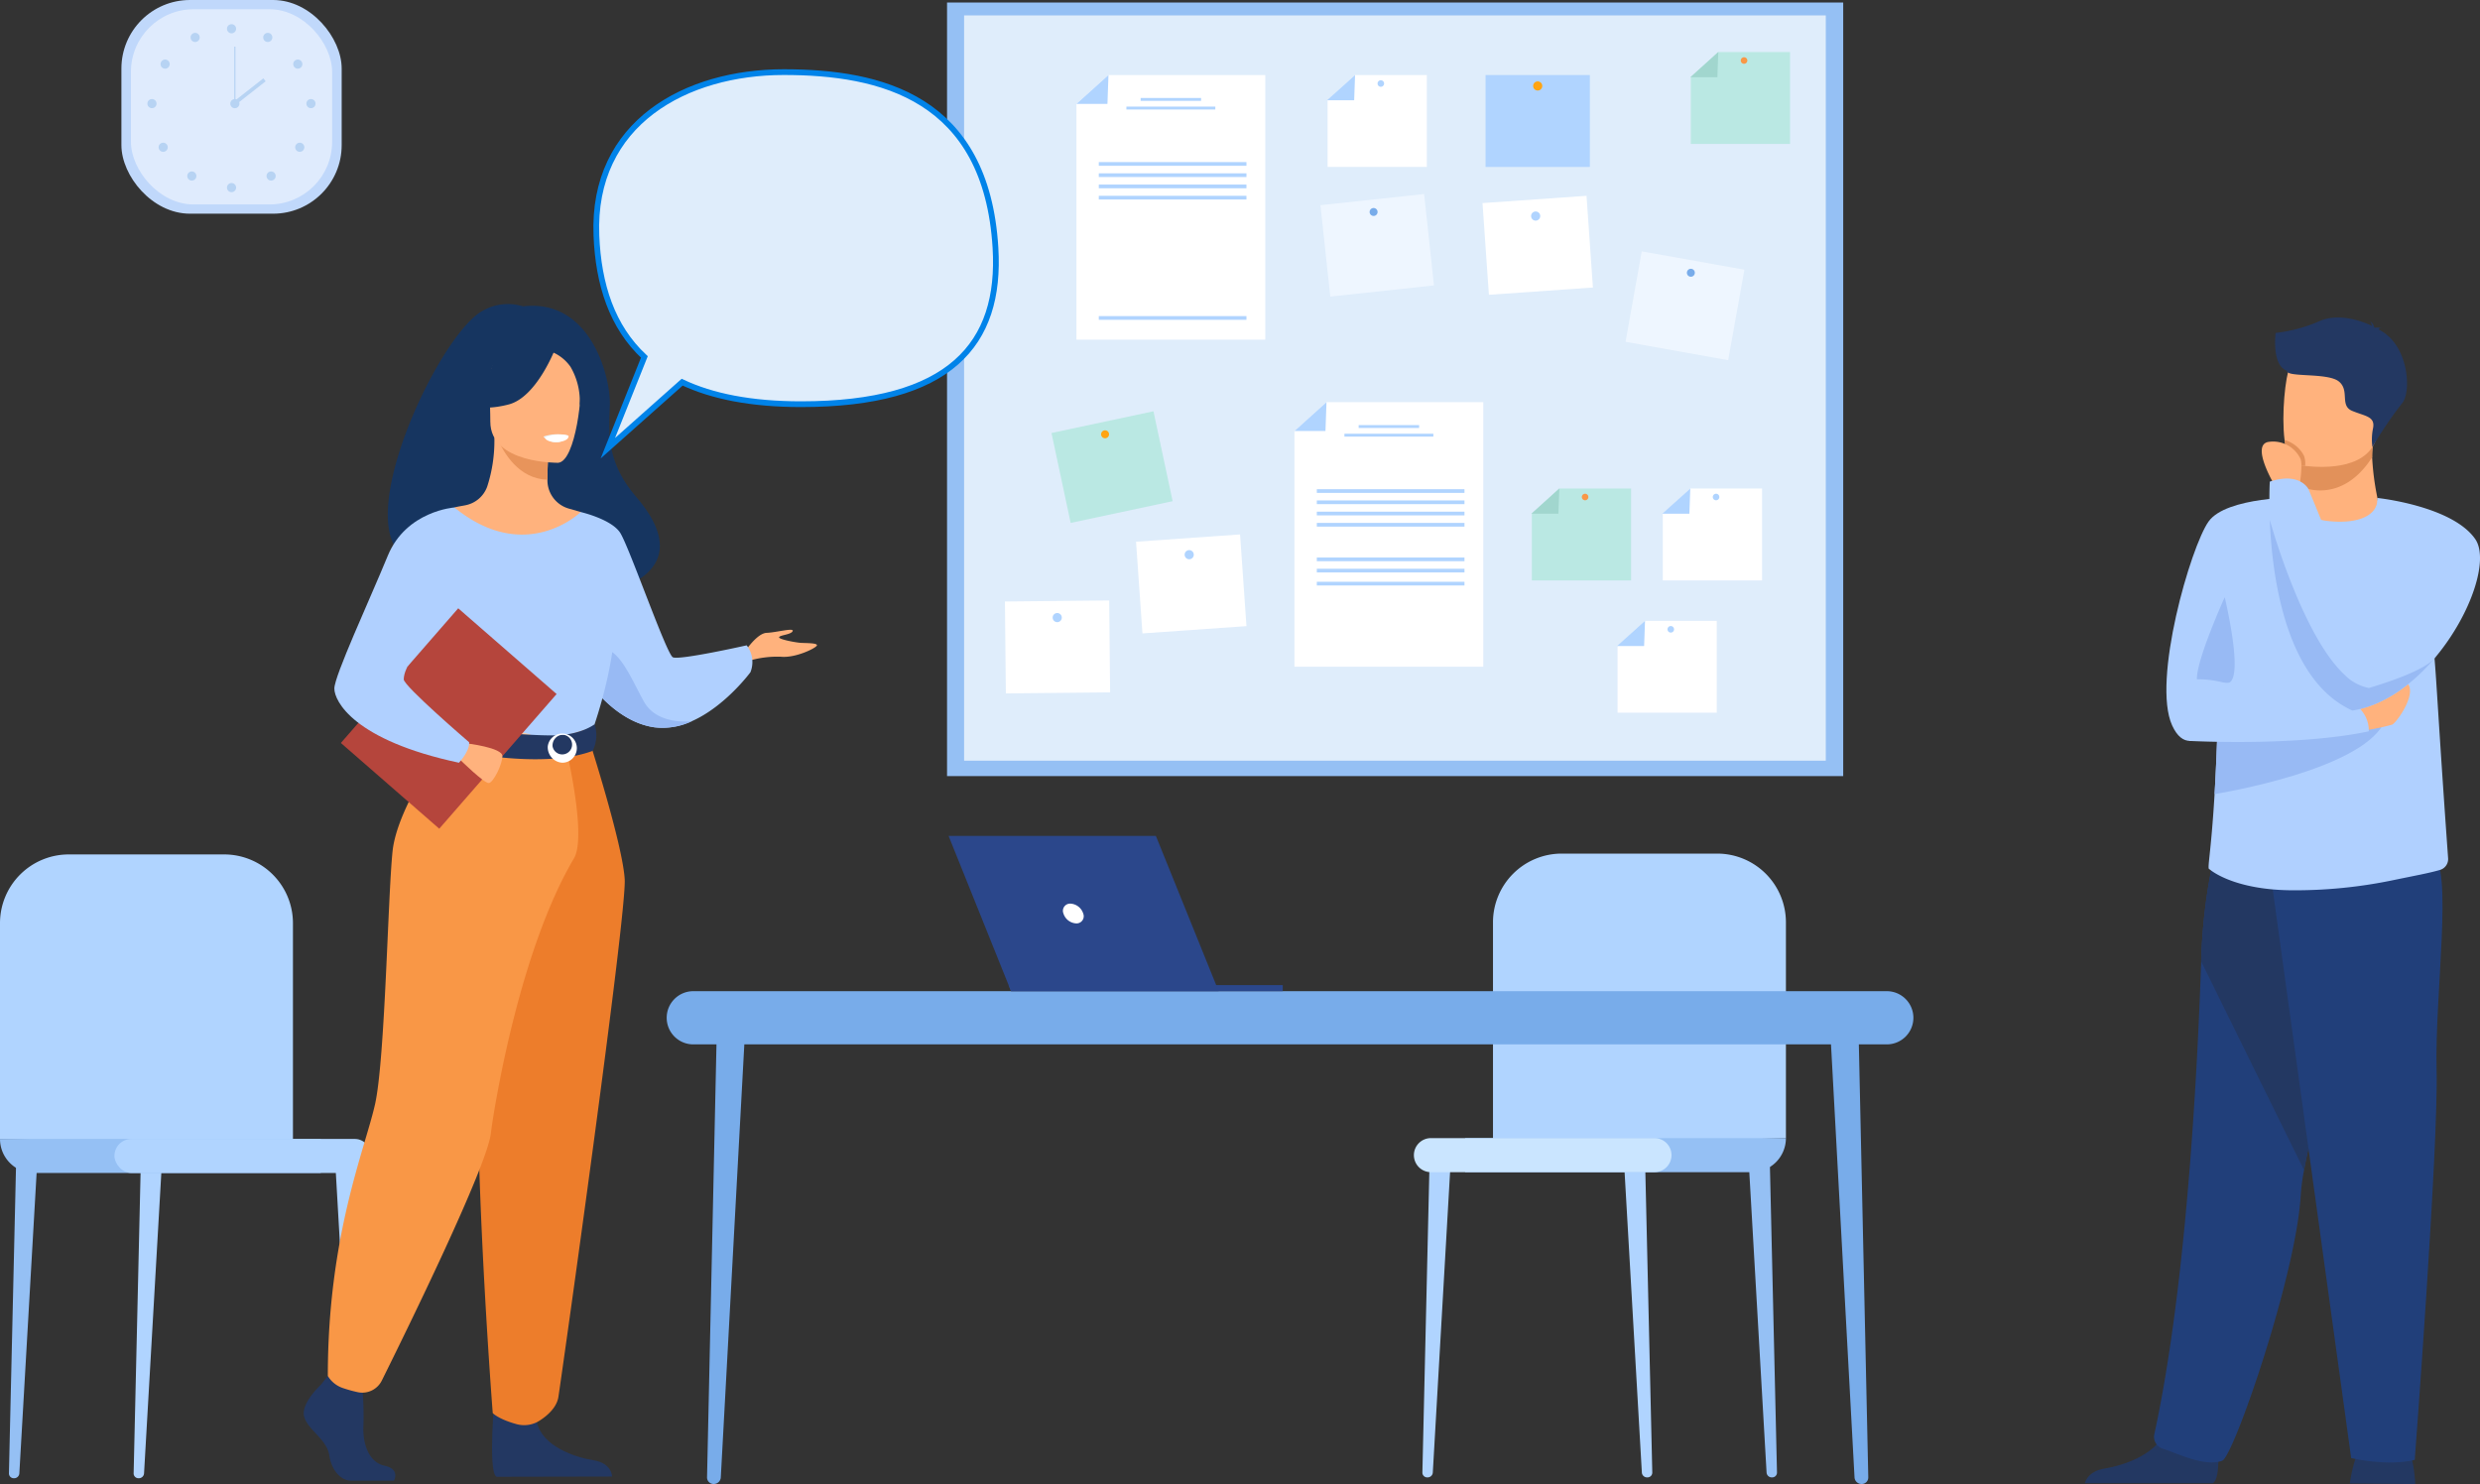 <svg xmlns="http://www.w3.org/2000/svg" width="431.491" height="258.218" viewBox="0 0 431.491 258.218">
  <rect x="0" y="0" width="431.491" height="258.218" fill="#333333" stroke="none"/>
  <g id="Group_36679" data-name="Group 36679" transform="translate(-658.084 -6531.403)">
    <g id="Group_8103" data-name="Group 8103" transform="translate(-660 6367)">
      <g id="Group_7432" data-name="Group 7432" transform="translate(1564.086 312.923)">
        <g id="Group_7429" data-name="Group 7429" transform="translate(36.489 52.464)">
          <path id="Path_7663" data-name="Path 7663" d="M1833.559,1519.269h.079a.834.834,0,0,0,.834-.853l-1.264-54.784-3.724-.435,3.175,55.223A.9.9,0,0,0,1833.559,1519.269Z" transform="translate(-1829.485 -1463.198)" fill="#b0d4ff"/>
        </g>
        <g id="Group_7430" data-name="Group 7430" transform="translate(58.186 52.464)">
          <path id="Path_7664" data-name="Path 7664" d="M1927.979,1519.269h.079a.834.834,0,0,0,.833-.853l-1.264-54.784-3.723-.435,3.175,55.223A.9.9,0,0,0,1927.979,1519.269Z" transform="translate(-1923.904 -1463.198)" fill="#95c0f4"/>
        </g>
        <g id="Group_7431" data-name="Group 7431" transform="translate(1.476 52.464)">
          <path id="Path_7665" data-name="Path 7665" d="M1678.031,1519.269h-.079a.834.834,0,0,1-.833-.853l1.264-54.784,3.723-.435-3.175,55.223A.9.9,0,0,1,1678.031,1519.269Z" transform="translate(-1677.118 -1463.198)" fill="#b0d4ff"/>
        </g>
        <path id="Path_7666" data-name="Path 7666" d="M1781.539,1284.389v-37.541a11.96,11.96,0,0,0-11.96-11.96h-27.047a11.96,11.96,0,0,0-11.96,11.96v38.975Z" transform="translate(-1716.812 -1234.888)" fill="#b0d4ff"/>
        <path id="Rectangle_3160" data-name="Rectangle 3160" d="M5.927,0H55.814a0,0,0,0,1,0,0V5.927a0,0,0,0,1,0,0H0a0,0,0,0,1,0,0v0A5.927,5.927,0,0,1,5.927,0Z" transform="translate(64.728 55.428) rotate(180)" fill="#95c0f4"/>
        <path id="Rectangle_3161" data-name="Rectangle 3161" d="M2.963,0H41.856A2.963,2.963,0,0,1,44.82,2.963v0a2.963,2.963,0,0,1-2.963,2.963H2.963A2.963,2.963,0,0,1,0,2.963v0A2.963,2.963,0,0,1,2.963,0Z" transform="translate(44.82 55.428) rotate(180)" fill="#cae5ff"/>
      </g>
      <g id="Group_7453" data-name="Group 7453" transform="translate(1482.859 164.84)">
        <rect id="Rectangle_3162" data-name="Rectangle 3162" width="155.922" height="134.598" fill="#95c0f4"/>
        <g id="Group_7452" data-name="Group 7452" transform="translate(2.968 2.242)">
          <rect id="Rectangle_3163" data-name="Rectangle 3163" width="149.922" height="129.672" fill="#dfedfb"/>
          <g id="Group_7433" data-name="Group 7433" transform="translate(19.547 10.375)">
            <path id="Path_7667" data-name="Path 7667" d="M1530.726,691.422h-32.852V650.4l5.571-5.022h27.281Z" transform="translate(-1497.874 -645.377)" fill="#fff"/>
            <path id="Path_7668" data-name="Path 7668" d="M1497.874,650.4h5.392l.179-5.022Z" transform="translate(-1497.874 -645.377)" fill="#b0d4ff"/>
            <rect id="Rectangle_3164" data-name="Rectangle 3164" width="10.519" height="0.501" transform="translate(11.167 3.993)" fill="#b0d4ff"/>
            <rect id="Rectangle_3165" data-name="Rectangle 3165" width="15.471" height="0.501" transform="translate(8.69 5.496)" fill="#b0d4ff"/>
            <rect id="Rectangle_3166" data-name="Rectangle 3166" width="25.689" height="0.644" transform="translate(3.889 15.147)" fill="#b0d4ff"/>
            <rect id="Rectangle_3167" data-name="Rectangle 3167" width="25.689" height="0.644" transform="translate(3.889 17.103)" fill="#b0d4ff"/>
            <rect id="Rectangle_3168" data-name="Rectangle 3168" width="25.689" height="0.644" transform="translate(3.889 19.059)" fill="#b0d4ff"/>
            <rect id="Rectangle_3169" data-name="Rectangle 3169" width="25.689" height="0.644" transform="translate(3.889 21.014)" fill="#b0d4ff"/>
            <rect id="Rectangle_3170" data-name="Rectangle 3170" width="25.689" height="0.644" transform="translate(3.889 41.945)" fill="#b0d4ff"/>
          </g>
          <g id="Group_7434" data-name="Group 7434" transform="translate(57.481 67.29)">
            <path id="Path_7669" data-name="Path 7669" d="M1695.8,939.1h-32.852V898.078l5.571-5.022H1695.8Z" transform="translate(-1662.951 -893.056)" fill="#fff"/>
            <path id="Path_7670" data-name="Path 7670" d="M1662.951,898.078h5.392l.179-5.022Z" transform="translate(-1662.951 -893.056)" fill="#b0d4ff"/>
            <rect id="Rectangle_3171" data-name="Rectangle 3171" width="10.519" height="0.501" transform="translate(11.167 3.993)" fill="#b0d4ff"/>
            <rect id="Rectangle_3172" data-name="Rectangle 3172" width="15.471" height="0.501" transform="translate(8.69 5.496)" fill="#b0d4ff"/>
            <rect id="Rectangle_3173" data-name="Rectangle 3173" width="25.689" height="0.644" transform="translate(3.889 15.147)" fill="#b0d4ff"/>
            <rect id="Rectangle_3174" data-name="Rectangle 3174" width="25.689" height="0.644" transform="translate(3.889 17.103)" fill="#b0d4ff"/>
            <rect id="Rectangle_3175" data-name="Rectangle 3175" width="25.689" height="0.644" transform="translate(3.889 19.059)" fill="#b0d4ff"/>
            <rect id="Rectangle_3176" data-name="Rectangle 3176" width="25.689" height="0.644" transform="translate(3.889 21.015)" fill="#b0d4ff"/>
            <rect id="Rectangle_3177" data-name="Rectangle 3177" width="25.689" height="0.644" transform="translate(3.889 27.033)" fill="#b0d4ff"/>
            <rect id="Rectangle_3178" data-name="Rectangle 3178" width="25.689" height="0.644" transform="translate(3.889 28.988)" fill="#b0d4ff"/>
            <rect id="Rectangle_3179" data-name="Rectangle 3179" width="25.689" height="0.644" transform="translate(3.889 31.257)" fill="#b0d4ff"/>
          </g>
          <g id="Group_7435" data-name="Group 7435" transform="translate(90.731 10.375)">
            <rect id="Rectangle_3180" data-name="Rectangle 3180" width="18.141" height="15.993" fill="#b0d4ff"/>
            <path id="Path_7671" data-name="Path 7671" d="M1843.663,651a.794.794,0,1,1,.794.794A.794.794,0,0,1,1843.663,651Z" transform="translate(-1835.387 -649.097)" fill="#ffa412"/>
          </g>
          <g id="Group_7436" data-name="Group 7436" transform="translate(90.196 31.393)">
            <rect id="Rectangle_3181" data-name="Rectangle 3181" width="18.141" height="15.993" transform="translate(0 1.263) rotate(-3.993)" fill="#fff"/>
            <path id="Path_7672" data-name="Path 7672" d="M1842.119,749.555a.794.794,0,1,1,.848.737A.794.794,0,0,1,1842.119,749.555Z" transform="translate(-1833.662 -745.979)" fill="#b0d4ff"/>
          </g>
          <g id="Group_7437" data-name="Group 7437" transform="translate(29.915 90.312)">
            <rect id="Rectangle_3182" data-name="Rectangle 3182" width="18.141" height="15.993" transform="translate(0 1.263) rotate(-3.993)" fill="#fff"/>
            <path id="Path_7673" data-name="Path 7673" d="M1579.79,1005.955a.794.794,0,1,1,.848.737A.794.794,0,0,1,1579.79,1005.955Z" transform="translate(-1571.332 -1002.38)" fill="#b0d4ff"/>
          </g>
          <g id="Group_7438" data-name="Group 7438" transform="translate(7.103 101.79)">
            <rect id="Rectangle_3183" data-name="Rectangle 3183" width="18.141" height="15.993" transform="matrix(1, -0.01, 0.01, 1, 0, 0.186)" fill="#fff"/>
            <path id="Path_7674" data-name="Path 7674" d="M1479.862,1053.542a.794.794,0,1,1,.8.786A.794.794,0,0,1,1479.862,1053.542Z" transform="translate(-1471.556 -1050.546)" fill="#b0d4ff"/>
          </g>
          <g id="Group_7439" data-name="Group 7439" transform="translate(115.086 41.053)">
            <rect id="Rectangle_3184" data-name="Rectangle 3184" width="18.141" height="15.993" transform="translate(2.814 0) rotate(10.133)" fill="#eef6ff"/>
            <path id="Path_7675" data-name="Path 7675" d="M1960.081,792.669a.691.691,0,1,1,.558.8A.69.69,0,0,1,1960.081,792.669Z" transform="translate(-1949.399 -789.062)" fill="#78acea"/>
          </g>
          <g id="Group_7440" data-name="Group 7440" transform="translate(61.997 31.075)">
            <rect id="Rectangle_3185" data-name="Rectangle 3185" width="18.141" height="15.993" transform="translate(0 1.952) rotate(-6.177)" fill="#eef6ff"/>
            <path id="Path_7676" data-name="Path 7676" d="M1719.859,746.842a.691.691,0,1,1,.761.612A.691.691,0,0,1,1719.859,746.842Z" transform="translate(-1711.295 -743.638)" fill="#78acea"/>
          </g>
          <g id="Group_7441" data-name="Group 7441" transform="translate(15.204 68.88)">
            <rect id="Rectangle_3186" data-name="Rectangle 3186" width="18.141" height="15.993" transform="translate(0 3.783) rotate(-12.037)" fill="#bae8e3"/>
            <path id="Path_7677" data-name="Path 7677" d="M1516.846,915.668a.691.691,0,1,1,.955-.2A.691.691,0,0,1,1516.846,915.668Z" transform="translate(-1507.9 -911.084)" fill="#ffa412"/>
          </g>
          <g id="Group_7443" data-name="Group 7443" transform="translate(63.15 10.375)">
            <g id="Group_7442" data-name="Group 7442">
              <path id="Path_7678" data-name="Path 7678" d="M1705.289,661.37h-17.266v-11.6l4.78-4.392h12.486Z" transform="translate(-1687.931 -645.377)" fill="#fff"/>
              <path id="Path_7679" data-name="Path 7679" d="M1687.622,649.769h4.716l.156-4.392Z" transform="translate(-1687.622 -645.377)" fill="#b0d4ff"/>
            </g>
            <path id="Path_7680" data-name="Path 7680" d="M1725.867,649.913a.568.568,0,1,1,.568.568A.568.568,0,0,1,1725.867,649.913Z" transform="translate(-1717.078 -648.434)" fill="#b0d4ff"/>
          </g>
          <g id="Group_7445" data-name="Group 7445" transform="translate(113.598 105.338)">
            <g id="Group_7444" data-name="Group 7444">
              <path id="Path_7681" data-name="Path 7681" d="M1924.823,1074.624h-17.266v-11.6l4.78-4.392h12.486Z" transform="translate(-1907.465 -1058.631)" fill="#fff"/>
              <path id="Path_7682" data-name="Path 7682" d="M1907.156,1063.023h4.716l.156-4.392Z" transform="translate(-1907.156 -1058.631)" fill="#b0d4ff"/>
            </g>
            <path id="Path_7683" data-name="Path 7683" d="M1945.4,1063.167a.568.568,0,1,1,.568.568A.568.568,0,0,1,1945.4,1063.167Z" transform="translate(-1936.612 -1061.688)" fill="#b0d4ff"/>
          </g>
          <g id="Group_7447" data-name="Group 7447" transform="translate(121.474 82.316)">
            <g id="Group_7446" data-name="Group 7446">
              <path id="Path_7684" data-name="Path 7684" d="M1959.1,974.437h-17.266v-11.6l4.78-4.392H1959.1Z" transform="translate(-1941.74 -958.444)" fill="#fff"/>
              <path id="Path_7685" data-name="Path 7685" d="M1941.432,962.836h4.716l.156-4.392Z" transform="translate(-1941.432 -958.444)" fill="#b0d4ff"/>
            </g>
            <path id="Path_7686" data-name="Path 7686" d="M1979.677,962.981a.568.568,0,1,1,.567.568A.567.567,0,0,1,1979.677,962.981Z" transform="translate(-1970.888 -961.501)" fill="#b0d4ff"/>
          </g>
          <g id="Group_7449" data-name="Group 7449" transform="translate(98.689 82.316)">
            <g id="Group_7448" data-name="Group 7448">
              <path id="Path_7687" data-name="Path 7687" d="M1859.943,974.437h-17.266v-11.6l4.78-4.392h12.486Z" transform="translate(-1842.585 -958.444)" fill="#bae8e3"/>
              <path id="Path_7688" data-name="Path 7688" d="M1842.276,962.836h4.716l.156-4.392Z" transform="translate(-1842.276 -958.444)" fill="#a1d6ce"/>
            </g>
            <path id="Path_7689" data-name="Path 7689" d="M1880.522,962.981a.568.568,0,1,1,.567.568A.567.567,0,0,1,1880.522,962.981Z" transform="translate(-1871.733 -961.501)" fill="#f99746"/>
          </g>
          <g id="Group_7451" data-name="Group 7451" transform="translate(126.346 6.371)">
            <g id="Group_7450" data-name="Group 7450">
              <path id="Path_7690" data-name="Path 7690" d="M1980.3,643.948h-17.266v-11.6l4.78-4.392H1980.3Z" transform="translate(-1962.943 -627.955)" fill="#bae8e3"/>
              <path id="Path_7691" data-name="Path 7691" d="M1962.635,632.347h4.716l.156-4.392Z" transform="translate(-1962.635 -627.955)" fill="#a1d6ce"/>
            </g>
            <path id="Path_7692" data-name="Path 7692" d="M2000.88,632.491a.568.568,0,1,1,.568.568A.568.568,0,0,1,2000.88,632.491Z" transform="translate(-1992.091 -631.011)" fill="#f99746"/>
          </g>
        </g>
      </g>
      <g id="Group_7460" data-name="Group 7460" transform="translate(1339.207 164.403)">
        <rect id="Rectangle_3187" data-name="Rectangle 3187" width="38.325" height="37.181" rx="11.929" transform="translate(0 0)" fill="#c0d8fb"/>
        <rect id="Rectangle_3188" data-name="Rectangle 3188" width="35.004" height="33.96" rx="10.896" transform="translate(1.66 1.611)" fill="#dfebfd"/>
        <g id="Group_7456" data-name="Group 7456" transform="translate(4.525 4.21)">
          <g id="Group_7454" data-name="Group 7454" transform="translate(13.844)">
            <path id="Path_7693" data-name="Path 7693" d="M1220.243,433.616a.794.794,0,1,1,.794.794A.794.794,0,0,1,1220.243,433.616Z" transform="translate(-1220.243 -432.822)" fill="#b7d3f3"/>
            <path id="Path_7694" data-name="Path 7694" d="M1247.784,439.791a.794.794,0,1,1,.308,1.08A.794.794,0,0,1,1247.784,439.791Z" transform="translate(-1241.378 -437.875)" fill="#b7d3f3"/>
            <path id="Path_7695" data-name="Path 7695" d="M1270.784,459.709a.794.794,0,1,1-.237,1.1A.794.794,0,0,1,1270.784,459.709Z" transform="translate(-1258.89 -453.433)" fill="#b7d3f3"/>
            <path id="Path_7696" data-name="Path 7696" d="M1281.172,489.5a.794.794,0,1,1-.794.794A.794.794,0,0,1,1281.172,489.5Z" transform="translate(-1266.559 -476.477)" fill="#b7d3f3"/>
            <path id="Path_7697" data-name="Path 7697" d="M1273.25,522.8a.794.794,0,1,1-1.123,0A.793.793,0,0,1,1273.25,522.8Z" transform="translate(-1260.025 -501.948)" fill="#b7d3f3"/>
            <path id="Path_7698" data-name="Path 7698" d="M1251.556,544.556a.794.794,0,1,1-1.123,0A.794.794,0,0,1,1251.556,544.556Z" transform="translate(-1243.316 -518.701)" fill="#b7d3f3"/>
            <path id="Path_7699" data-name="Path 7699" d="M1220.243,553.886a.794.794,0,1,1,.794.794A.794.794,0,0,1,1220.243,553.886Z" transform="translate(-1220.243 -525.455)" fill="#b7d3f3"/>
          </g>
          <g id="Group_7455" data-name="Group 7455" transform="translate(0 1.508)">
            <path id="Path_7700" data-name="Path 7700" d="M1194.178,439.791a.794.794,0,1,0-.309,1.08A.794.794,0,0,0,1194.178,439.791Z" transform="translate(-1185.178 -439.382)" fill="#b7d3f3"/>
            <path id="Path_7701" data-name="Path 7701" d="M1171.179,459.709a.794.794,0,1,0,.237,1.1A.794.794,0,0,0,1171.179,459.709Z" transform="translate(-1167.667 -454.94)" fill="#b7d3f3"/>
            <path id="Path_7702" data-name="Path 7702" d="M1160.792,489.5a.794.794,0,1,0,.794.794A.794.794,0,0,0,1160.792,489.5Z" transform="translate(-1159.998 -477.985)" fill="#b7d3f3"/>
            <path id="Path_7703" data-name="Path 7703" d="M1168.714,522.8a.794.794,0,1,0,1.123,0A.794.794,0,0,0,1168.714,522.8Z" transform="translate(-1166.532 -503.456)" fill="#b7d3f3"/>
            <path id="Path_7704" data-name="Path 7704" d="M1190.408,544.556a.794.794,0,1,0,1.123,0A.793.793,0,0,0,1190.408,544.556Z" transform="translate(-1183.241 -520.208)" fill="#b7d3f3"/>
          </g>
        </g>
        <g id="Group_7459" data-name="Group 7459" transform="translate(18.948 8.111)">
          <path id="Path_7705" data-name="Path 7705" d="M1222.766,490.3a.794.794,0,1,1,.794.794A.794.794,0,0,1,1222.766,490.3Z" transform="translate(-1222.766 -480.378)" fill="#b7d3f3"/>
          <g id="Group_7457" data-name="Group 7457" transform="translate(0.685)">
            <rect id="Rectangle_3189" data-name="Rectangle 3189" width="0.217" height="9.918" fill="#b7d3f3"/>
          </g>
          <g id="Group_7458" data-name="Group 7458" transform="translate(0.493 5.52)">
            <rect id="Rectangle_3190" data-name="Rectangle 3190" width="6.684" height="0.65" transform="translate(0 4.128) rotate(-38.14)" fill="#b7d3f3"/>
          </g>
        </g>
      </g>
      <g id="Group_7465" data-name="Group 7465" transform="translate(1318.084 313.068)">
        <g id="Group_7464" data-name="Group 7464">
          <g id="Group_7461" data-name="Group 7461" transform="translate(23.251 52.465)">
            <path id="Path_7706" data-name="Path 7706" d="M937.246,1519.906h-.08a.834.834,0,0,1-.833-.853l1.264-54.784,3.723-.434-3.175,55.222A.9.9,0,0,1,937.246,1519.906Z" transform="translate(-936.333 -1463.835)" fill="#b0d4ff"/>
          </g>
          <g id="Group_7462" data-name="Group 7462" transform="translate(1.554 52.465)">
            <path id="Path_7707" data-name="Path 7707" d="M842.827,1519.906h-.08a.834.834,0,0,1-.833-.853l1.264-54.784,3.723-.434-3.175,55.222A.9.9,0,0,1,842.827,1519.906Z" transform="translate(-841.914 -1463.835)" fill="#95c0f4"/>
          </g>
          <g id="Group_7463" data-name="Group 7463" transform="translate(58.264 52.465)">
            <path id="Path_7708" data-name="Path 7708" d="M1092.774,1519.906h.079a.834.834,0,0,0,.833-.853l-1.264-54.784-3.723-.434,3.175,55.222A.9.9,0,0,0,1092.774,1519.906Z" transform="translate(-1088.7 -1463.835)" fill="#b0d4ff"/>
          </g>
          <path id="Path_7709" data-name="Path 7709" d="M835.152,1285.024v-37.541a11.961,11.961,0,0,1,11.961-11.961h27.047a11.961,11.961,0,0,1,11.961,11.961v38.975Z" transform="translate(-835.152 -1235.523)" fill="#b0d4ff"/>
          <path id="Rectangle_3191" data-name="Rectangle 3191" d="M0,0H55.814a0,0,0,0,1,0,0V5.927a0,0,0,0,1,0,0H5.927A5.927,5.927,0,0,1,0,0V0A0,0,0,0,1,0,0Z" transform="translate(0 49.501)" fill="#95c0f4"/>
          <rect id="Rectangle_3192" data-name="Rectangle 3192" width="44.82" height="5.927" rx="2.963" transform="translate(19.908 49.501)" fill="#b0d4ff"/>
        </g>
      </g>
      <g id="Group_7467" data-name="Group 7467" transform="translate(1370.93 217.313)">
        <path id="Path_7710" data-name="Path 7710" d="M1099.554,863.349c-.747-1.441,16.3-6.63,16.571,7.591,0,0,31.936-.785,16.687-18.585-5.279-6.162-4.736-11.258-4.578-16s-3.288-18.529-15.109-17.141a8.8,8.8,0,0,0-6.959.745C1097.381,824.516,1077.7,868.594,1099.554,863.349Z" transform="translate(-1074.976 -818.823)" fill="#163560"/>
        <path id="Path_7711" data-name="Path 7711" d="M1360.117,1069.18s2.079-3.164,3.754-3.226,4.778-.931,4.53-.31-2.172.682-2.358,1.055,2.854.931,3.723.993,2.917,0,2.855.434-3.691,2.234-6.251,1.985a17.369,17.369,0,0,0-5.725.745Z" transform="translate(-1283.328 -1008.754)" fill="#ffb27d"/>
        <path id="Path_7712" data-name="Path 7712" d="M1229.286,1001.535a31.173,31.173,0,0,0,3.18,4.808c2.47,3.094,6.279,6.668,11.061,7.374a11.872,11.872,0,0,0,6.571-1.067l.007,0c5.808-2.578,10.175-8.507,10.175-8.507a4.774,4.774,0,0,0-.651-4.685s-11.728,2.638-12.845,2.079-7.632-19.328-9.183-21.687-6.839-3.583-6.839-3.583Z" transform="translate(-1182.561 -940.086)" fill="#b0d0ff"/>
        <path id="Path_7713" data-name="Path 7713" d="M1241.886,1086.328c2.47,3.094,6.279,6.668,11.061,7.374a11.872,11.872,0,0,0,6.571-1.067c-.227.03-6.028.746-8.34-3.39-2.358-4.22-4.909-10.922-8.412-8.688C1241.254,1081.522,1241.321,1083.918,1241.886,1086.328Z" transform="translate(-1191.981 -1020.07)" fill="#98baf4"/>
        <path id="Path_7714" data-name="Path 7714" d="M1028.922,1631.958s-3.578,3.266-2.88,5.586,3.928,3.867,4.364,6.7,2.182,4.383,3.753,4.383h7.49s1.156-2-1.636-2.6-3.846-3.935-3.672-7.029a54.5,54.5,0,0,0-.262-7.219l-5.935-1.375Z" transform="translate(-1025.952 -1443.913)" fill="#233862"/>
        <path id="Path_7715" data-name="Path 7715" d="M1169.025,1643.176s-1.287,13.835.284,14.609l20.106-.041s0-2.32-3.23-2.836-8.9-2.406-9.863-6.618S1169.025,1643.176,1169.025,1643.176Z" transform="translate(-1135.765 -1453.745)" fill="#233862"/>
        <path id="Path_7716" data-name="Path 7716" d="M1108.032,986.889c4.138-9.279,6.669-11.942,6.186-14.822-.36-2.144,1.1-39.965,1.1-39.965.491-.152,1.475-.288,2.013-.408a5.048,5.048,0,0,0,3.686-3.206,25.724,25.724,0,0,0,1.251-8.534l.53.1,8.912,1.765s-.2,2.8-.209,5.447c0,.022,0,.044,0,.066a5.125,5.125,0,0,0,3.7,4.956c1.125.325,2.1.6,2.1.6a81.719,81.719,0,0,1,3.9,18.94c.625,9.6-5.951,13.767.049,32.946C1147.374,1004.369,1105.747,992.017,1108.032,986.889Z" transform="translate(-1089.101 -896.715)" fill="#ffb27d"/>
        <path id="Path_7717" data-name="Path 7717" d="M1181.489,922.173s-.2,2.8-.209,5.447c-4.987-.141-7.623-4.69-8.7-7.211Z" transform="translate(-1138.884 -897.065)" fill="#e8945b"/>
        <path id="Path_7718" data-name="Path 7718" d="M1178.588,872.244s-11.8.195-11.807-7.155-1.536-12.274,6-12.709,9,2.368,9.6,4.82S1181.656,872,1178.588,872.244Z" transform="translate(-1134.317 -844.634)" fill="#ffb27d"/>
        <path id="Path_7719" data-name="Path 7719" d="M1165.435,846.741s-3.23,8.622-8.188,9.9-7.108-.053-7.108-.053a14.039,14.039,0,0,0,4.592-8.294S1163,842.637,1165.435,846.741Z" transform="translate(-1121.602 -839.175)" fill="#163560"/>
        <path id="Path_7720" data-name="Path 7720" d="M1213.221,850.082a7.318,7.318,0,0,1,3.381,2.643,11.879,11.879,0,0,1,1.595,6.747s2.434-5.861-.3-9.176C1215,846.78,1213.221,850.082,1213.221,850.082Z" transform="translate(-1170.188 -841.816)" fill="#163560"/>
        <path id="Path_7721" data-name="Path 7721" d="M1207.434,917.753a2.965,2.965,0,0,0,2.443.994,2.169,2.169,0,0,0,1.818-1.2A7.926,7.926,0,0,0,1207.434,917.753Z" transform="translate(-1165.73 -894.702)" fill="#ebf3fa"/>
        <path id="Path_7722" data-name="Path 7722" d="M1102.936,989.546a80.065,80.065,0,0,0,0,9.293c.2,3.36,3.6,7.861,4.08,8.974,1.21,2.792,2.575,3.247,2.575,3.247l10.557,2.587,3.712.908,11.706-3.5s5.331-14.881,3.191-23.258a64.4,64.4,0,0,0-5.412-14.194s-9.552,9.352-21.989-.793Z" transform="translate(-1085.143 -937.428)" fill="#b0d0ff"/>
        <path id="Path_7723" data-name="Path 7723" d="M1116.829,1080.642c.2,3.36.508,6.489.99,7.6,1.21,2.792,2.575,3.246,2.575,3.246l10.557,2.588,4.585-1.348s-15.306-2.319-13.61-15.488Z" transform="translate(-1095.946 -1017.86)" fill="#f2ccaa"/>
        <path id="Path_7724" data-name="Path 7724" d="M1177.039,1149.077s5.8,18.043,6.169,24.186-11.081,87.269-11.542,90.1c-.434,2.668-3.748,4.369-3.748,4.369a5.012,5.012,0,0,1-3.7.285c-3.017-.852-3.971-1.872-3.971-1.872s-4.512-57.858-1.72-78.526a327.333,327.333,0,0,0,2.825-38.541Z" transform="translate(-1127.362 -1073.187)" fill="#ed7d2b"/>
        <path id="Path_7725" data-name="Path 7725" d="M1065.122,1146.736s-8.842,11.864-9.667,19.884-1.293,36.192-3.05,44.01-8.209,22.865-8.209,47.251a4.865,4.865,0,0,0,2.742,2.142,22.545,22.545,0,0,0,2.411.667,3.791,3.791,0,0,0,4.24-2.012c4.362-8.783,18.258-37.112,18.971-42.992.5-4.161,4.892-31.7,14.463-47.865,2.3-3.88-1.41-19.31-1.41-19.31Z" transform="translate(-1040.004 -1071.384)" fill="#f99746"/>
        <path id="Path_7726" data-name="Path 7726" d="M1208.575,918.133s.2.866,2.359.733c0,0,1.809-.112,1.754-1.064A5.82,5.82,0,0,0,1208.575,918.133Z" transform="translate(-1166.609 -894.886)" fill="#fff"/>
        <path id="Path_7727" data-name="Path 7727" d="M1156.543,1136.956s-2.327,1.841-6.95,1.934c-5.522.111-19.2-1.408-19.2-1.408a11.314,11.314,0,0,0-.583,3.492s16.711,4.215,26.394.615A6.119,6.119,0,0,0,1156.543,1136.956Z" transform="translate(-1105.939 -1063.851)" fill="#233862"/>
        <g id="Group_7466" data-name="Group 7466" transform="translate(42.459 74.094)">
          <path id="Path_7728" data-name="Path 7728" d="M1210.72,1144.112a2.539,2.539,0,1,1,2.52,2.852A2.7,2.7,0,0,1,1210.72,1144.112Zm.835,0a1.712,1.712,0,1,0,1.685-2.017A1.875,1.875,0,0,0,1211.555,1144.112Z" transform="translate(-1210.72 -1141.26)" fill="#fff"/>
        </g>
        <rect id="Rectangle_3193" data-name="Rectangle 3193" width="22.703" height="31.076" transform="matrix(-0.754, -0.657, 0.657, -0.754, 23.579, 91.278)" fill="#b5453c"/>
        <path id="Path_7729" data-name="Path 7729" d="M1145.162,1151.4s6.273.734,6.254,2.223-1.563,4.548-2.338,4.685-5.105-4.137-5.105-4.137Z" transform="translate(-1116.852 -1074.974)" fill="#ffb27d"/>
        <path id="Path_7730" data-name="Path 7730" d="M1070.012,972.814s-8.375.587-11.586,8.392-9.3,20.908-9.3,23.113,3.4,9,21.676,12.907c0,0,1.89-1.988,1.776-3.56,0,0-11.407-9.8-11.377-10.943.058-2.166,1.87-5.026,11.885-15.044C1075.808,984.954,1070.012,972.814,1070.012,972.814Z" transform="translate(-1043.799 -937.428)" fill="#b0d0ff"/>
      </g>
      <g id="Group_7470" data-name="Group 7470" transform="translate(1434.08 336.861)">
        <g id="Group_7468" data-name="Group 7468" transform="translate(202.47 7.237)">
          <path id="Path_7731" data-name="Path 7731" d="M2017.532,1449.06h.105a1.138,1.138,0,0,0,1.1-1.194l-1.672-76.705-4.923-.608,4.2,77.318A1.223,1.223,0,0,0,2017.532,1449.06Z" transform="translate(-2012.144 -1370.553)" fill="#78acea"/>
        </g>
        <g id="Group_7469" data-name="Group 7469" transform="translate(7.02 7.237)">
          <path id="Path_7732" data-name="Path 7732" d="M1162.805,1449.06h-.105a1.138,1.138,0,0,1-1.1-1.194l1.672-76.705,4.924-.608-4.2,77.318A1.222,1.222,0,0,1,1162.805,1449.06Z" transform="translate(-1161.598 -1370.553)" fill="#78acea"/>
        </g>
        <path id="Rectangle_3194" data-name="Rectangle 3194" d="M4.628,0H212.284a4.628,4.628,0,0,1,4.628,4.628v0a4.628,4.628,0,0,1-4.628,4.628H4.628A4.628,4.628,0,0,1,0,4.628v0A4.628,4.628,0,0,1,4.628,0Z" transform="translate(0)" fill="#78acea"/>
      </g>
      <path id="Path_7733" data-name="Path 7733" d="M1286.634,671.622c-.8-19.7,15.712-28.445,32.592-28.445s35.248,4.373,36.839,30.563c1.024,16.848-7.958,27.215-33.82,27.215-8.722,0-15.5-1.376-20.693-3.829l-12.928,11.488,6.353-15.879C1289.349,687.5,1286.978,680.122,1286.634,671.622Z" transform="translate(135.219 -466.226)" fill="#dfedfb" stroke="#0083e9" stroke-miterlimit="10" stroke-width="1"/>
      <g id="Group_7471" data-name="Group 7471" transform="translate(1680.813 219.645)">
        <path id="Path_7734" data-name="Path 7734" d="M2614.354,1687.9a23,23,0,0,1,1.575-5.9c1.1-2.2,8.1-.8,8.1-.8s1.4,1.2,1.7,6.8Z" transform="translate(-2568.232 -1485.026)" fill="#233862"/>
        <path id="Path_7735" data-name="Path 7735" d="M2435.918,1672.4c1.645-1,.709-8.493.709-8.493s-7.664-6.131-8.718-1.437-7.281,6.8-10.825,7.377c-2.447.4-3.2,1.752-3.439,2.553Z" transform="translate(-2413.645 -1469.572)" fill="#233862"/>
        <path id="Path_7736" data-name="Path 7736" d="M2492.141,1282.974a35.334,35.334,0,0,0-.562,4.14c-.713,13.9-11.7,45.672-13.663,46.412-3.041,1.147-7.828-1.292-10.333-2.089a2.149,2.149,0,0,1-1.508-2.44c5.44-25.01,7.44-61.024,8.167-82.345a96.746,96.746,0,0,1,2.211-18.158s26.793-7.149,26.952,1.895C2503.546,1238.39,2494.53,1269.773,2492.141,1282.974Z" transform="translate(-2453.993 -1134.619)" fill="#213f7a"/>
        <path id="Path_7737" data-name="Path 7737" d="M2519.663,1282.974l-17.9-36.323a96.746,96.746,0,0,1,2.211-18.158s26.793-7.149,26.952,1.895C2531.068,1238.39,2522.052,1269.773,2519.663,1282.974Z" transform="translate(-2481.515 -1134.619)" fill="#233862"/>
        <path id="Path_7738" data-name="Path 7738" d="M2553.713,1234.92l14.164,102.657s6.22,1.5,11.058.3c0,0,4.147-54.6,3.8-67.8s2.976-35.32-.758-37.759S2553.713,1234.92,2553.713,1234.92Z" transform="translate(-2521.526 -1139.12)" fill="#213f7a"/>
        <path id="Path_7739" data-name="Path 7739" d="M2549.052,1027.835a1.967,1.967,0,0,1-1.418,2.03c-1.976.573-4.253.972-8.647,1.883a83.853,83.853,0,0,1-16.5,1.658c-10.85.069-14.957-3.671-14.957-3.671-.467.009.246-2.262.89-13.059.218-3.657.428-8.293.58-14.152.137-5.272.229-11.535.238-18.965.012-8.938,13.846-18.554,14.1-18.554l0,0c0,1.287,2.029,3.662,5.152,3.867,3.708.242,8.257-1.6,8.257-3.738,0-.022,6.7,10.723,9.084,22.171C2547.038,993.071,2546.551,992.917,2549.052,1027.835Z" transform="translate(-2485.839 -933.744)" fill="#b0d0ff"/>
        <path id="Path_7740" data-name="Path 7740" d="M2498.736,965.007s-12.865-.109-15.961,4.233-9.885,27.7-6.343,35.474,10.171-3.215,13.85-7.976S2498.736,965.007,2498.736,965.007Z" transform="translate(-2461.236 -933.746)" fill="#b0d0ff"/>
        <path id="Path_7741" data-name="Path 7741" d="M2576.136,930.751l.007,1.33s-.362,4.159,4.759,4.766,8.923-.777,8.783-3.986a46.308,46.308,0,0,1-.923-7.093,14.446,14.446,0,0,1,.182-2.491l-9.924-.2-2.923.477Z" transform="translate(-2538.767 -901.454)" fill="#ffb27d"/>
        <path id="Path_7742" data-name="Path 7742" d="M2576.1,923.557l.038,7.194a8.394,8.394,0,0,0,3.577.789c4.561,0,7.509-3.345,9.05-5.772a14.446,14.446,0,0,1,.182-2.491l-9.924-.2Z" transform="translate(-2538.767 -901.454)" fill="#e2915a"/>
        <path id="Path_7743" data-name="Path 7743" d="M2580.4,864.684c-1.151,6.2-9.147,5.993-12.6,5.6-.973-.108-1.584-.232-1.584-.232-1.1-.293-1.708-2.02-1.993-4.282-.564-4.477.149-11.049.9-12.73,1.138-2.529,3.282-5.265,11.334-3.291S2581.881,856.744,2580.4,864.684Z" transform="translate(-2529.465 -844.456)" fill="#ffb27d"/>
        <path id="Path_7744" data-name="Path 7744" d="M2503.384,1040.764s-4.976,10.988-4.831,14.282a17.172,17.172,0,0,1,4.831.621C2507.274,1056.827,2503.384,1040.764,2503.384,1040.764Z" transform="translate(-2479.04 -992.094)" fill="#98baf4"/>
        <path id="Path_7745" data-name="Path 7745" d="M2557.819,831.656a26.647,26.647,0,0,0,7.725-2.09c3.393-1.475,7.673.149,9.063.881a2.066,2.066,0,0,0-.339-.836,1.864,1.864,0,0,1,.716,1.061c.064.047.093.08.076.091a2.4,2.4,0,0,1,1.162.075s-.318-.045-.432.159a.191.191,0,0,1-.051.056c5.293,2.557,5.782,10.922,4.079,12.858a67.221,67.221,0,0,0-5.144,7.6,9.573,9.573,0,0,1,.114-3.313c.373-2.049-1.4-2.049-3.633-2.981s-.373-3.54-2.329-5.123-9.128-.652-9.035-1.863C2557.129,837.259,2557.819,831.929,2557.819,831.656Z" transform="translate(-2524.627 -828.967)" fill="#233862"/>
        <path id="Path_7746" data-name="Path 7746" d="M2541.886,1128.752c-2.1,8.434-24.816,12.793-29.979,13.679.218-3.657.428-8.293.58-14.152Z" transform="translate(-2489.327 -1059.499)" fill="#98baf4"/>
        <path id="Path_7747" data-name="Path 7747" d="M2615.959,1112.477a40,40,0,0,0,5.915-1.154c.866-.433,4.825-6.06,2.232-7.5s-9.553,4.328-9.553,4.328Z" transform="translate(-2568.386 -1040.483)" fill="#ffb27d"/>
        <path id="Path_7748" data-name="Path 7748" d="M2492.155,1115.7s18.693,1.014,31.238-1.672a5.392,5.392,0,0,0-3.626-5.234s-19.552-4.144-24.249-2.99S2492.155,1115.7,2492.155,1115.7Z" transform="translate(-2473.979 -1042.029)" fill="#b0d0ff"/>
        <path id="Path_7749" data-name="Path 7749" d="M2626.046,993.186c-3.88,4.678-8.951,8.5-14.542,9.391h0a10.42,10.42,0,0,1-1.384-6.243,12.5,12.5,0,0,1,2.036-5.731,12.672,12.672,0,0,0,1.1-2.216c3.053-7.79,2.6-22.8,2.6-22.8s12.965,1.358,17,7.129C2635.332,976.246,2632.176,985.791,2626.046,993.186Z" transform="translate(-2564.94 -934.189)" fill="#b0d0ff"/>
        <path id="Path_7750" data-name="Path 7750" d="M2568.481,926.247c-.972-.108-1.584-.232-1.584-.232-1.1-.293-1.708-2.02-1.992-4.282a5.415,5.415,0,0,1,3.391,2.772A3.984,3.984,0,0,1,2568.481,926.247Z" transform="translate(-2530.146 -900.416)" fill="#e2915a"/>
        <path id="Path_7751" data-name="Path 7751" d="M2549.958,930.69s-4.478-7.388-1-7.71a5.265,5.265,0,0,1,5.384,2.9c.5.866-.131,4.771-.131,4.771Z" transform="translate(-2516.846 -901.353)" fill="#ffb27d"/>
        <path id="Path_7752" data-name="Path 7752" d="M2571.465,984.781a9.648,9.648,0,0,1-.763,2.565,12.283,12.283,0,0,1-2.851,3.927h0c-11.629-5.249-13.982-23.273-14.376-33.176-.158-3.981,0-6.65,0-6.65,5.246-1.737,6.72,1.281,6.72,1.281s6.194,14.729,9.407,24.355C2570.83,980.766,2571.623,983.7,2571.465,984.781Z" transform="translate(-2521.288 -922.886)" fill="#b0d0ff"/>
        <path id="Path_7753" data-name="Path 7753" d="M2582.629,1005.977c-3.879,4.678-8.951,8.5-14.542,9.391h0c-11.629-5.249-13.982-23.273-14.376-33.176,0,0,5.5,19.958,12.992,26.933a8.17,8.17,0,0,0,4.236,2.317s9.444-2.669,11.425-5.182A1.078,1.078,0,0,1,2582.629,1005.977Z" transform="translate(-2521.524 -946.98)" fill="#98baf4"/>
      </g>
      <g id="Group_7473" data-name="Group 7473" transform="translate(1483.127 309.84)">
        <g id="Group_7472" data-name="Group 7472" transform="translate(0)">
          <path id="Path_7754" data-name="Path 7754" d="M1600.356,1248.494h-36.121l-10.866-27.021h36.066Z" transform="translate(-1553.369 -1221.474)" fill="#2b478b"/>
          <path id="Path_7755" data-name="Path 7755" d="M1598.813,1334.479h47.7v1.053h-47.275Z" transform="translate(-1588.37 -1308.511)" fill="#2b478b"/>
        </g>
        <path id="Path_7756" data-name="Path 7756" d="M1640.1,1274.5a1.251,1.251,0,0,1,1.227-1.72,2.465,2.465,0,0,1,2.213,1.72,1.251,1.251,0,0,1-1.227,1.72A2.464,2.464,0,0,1,1640.1,1274.5Z" transform="translate(-1620.117 -1260.992)" fill="#fff"/>
      </g>
    </g>
  </g>
</svg>
